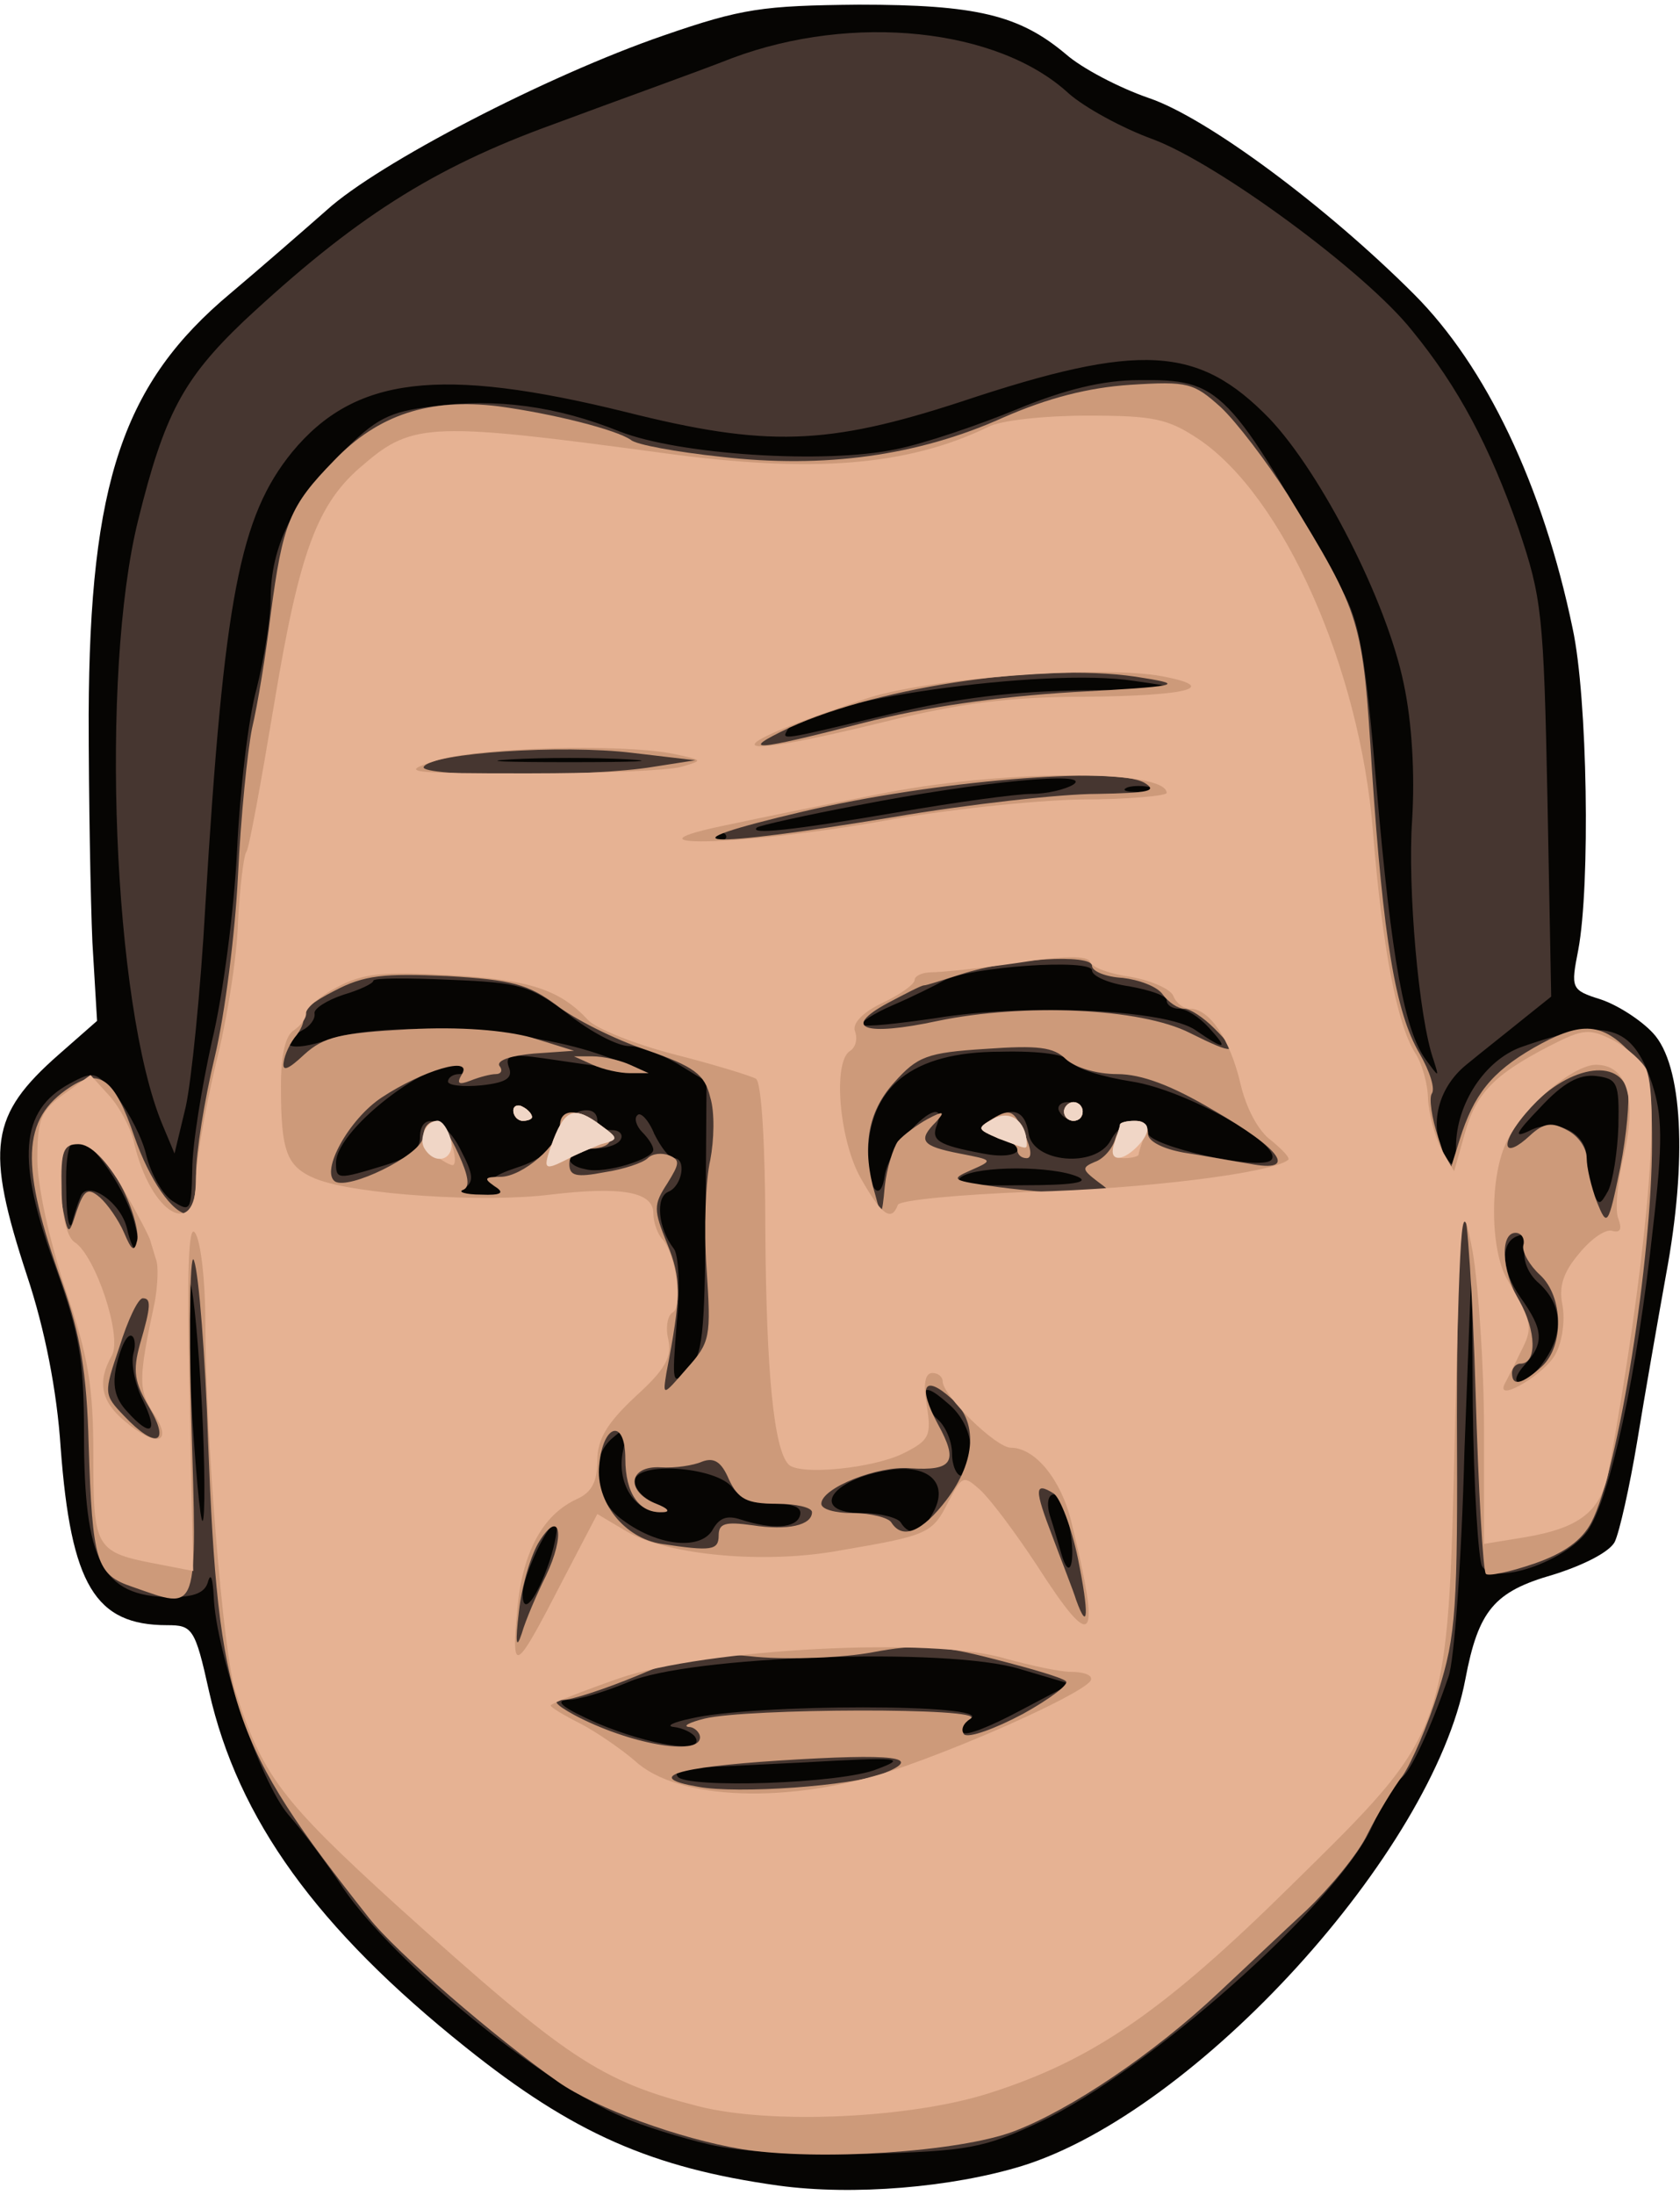 <svg
  version="1.0"
  xmlns="http://www.w3.org/2000/svg"
  viewBox="0 0 1800 2350"
  preserveAspectRatio="xMidYMid meet"
>
  <g id="layer101" fill="#060503" stroke="none">
  <path d="M834 2340 c-136 -19 -220 -56 -335 -148 -159 -127 -244 -244 -275 -381 -15 -68 -18 -71 -45 -71 -77 0 -103 -43 -114 -190 -4 -61 -17 -127 -36 -184 -45 -137 -40 -172 34 -237 l41 -36 -5 -84 c-2 -46 -4 -156 -4 -244 1 -249 37 -355 152 -451 32 -27 78 -67 103 -89 55 -50 236 -144 361 -187 84 -29 106 -32 209 -33 126 0 172 11 222 53 17 15 57 36 89 47 62 21 190 116 284 210 77 77 138 204 170 358 16 74 19 275 6 344 -8 41 -8 43 24 53 18 6 43 22 56 36 32 34 37 136 14 259 -9 50 -23 130 -31 179 -8 48 -19 97 -24 107 -6 11 -34 25 -66 35 -63 18 -80 38 -94 112 -35 185 -288 463 -475 521 -75 23 -181 32 -261 21z"/>
  </g>
  <g id="layer102" fill="#463630" stroke="none">
  <path d="M760 2296 c-30 -7 -72 -20 -92 -29 -90 -38 -246 -166 -300 -245 -17 -26 -44 -62 -59 -79 -30 -35 -78 -175 -80 -234 -1 -18 -3 -26 -6 -16 -3 12 -14 17 -41 17 -73 -1 -92 -38 -92 -175 0 -80 -5 -107 -30 -177 -43 -116 -39 -169 15 -198 26 -14 28 -13 51 15 12 16 27 44 31 63 5 19 17 41 28 48 19 12 20 11 21 -34 0 -26 10 -87 21 -137 12 -49 24 -142 27 -205 3 -63 12 -141 21 -173 8 -32 15 -75 15 -96 0 -55 24 -104 75 -155 38 -38 51 -45 99 -51 68 -9 133 0 200 27 64 25 220 35 296 19 30 -6 89 -26 130 -43 51 -21 92 -31 130 -31 88 -1 96 7 218 225 19 34 25 70 37 212 16 185 30 260 53 291 14 19 14 19 8 0 -16 -45 -28 -185 -23 -257 3 -49 0 -104 -9 -146 -18 -88 -88 -225 -144 -284 -76 -78 -138 -82 -330 -18 -144 47 -209 49 -360 11 -199 -49 -290 -38 -357 43 -56 69 -73 155 -93 486 -5 91 -15 188 -21 215 l-12 50 -13 -31 c-53 -127 -67 -482 -26 -647 28 -113 48 -151 113 -213 118 -110 202 -164 332 -211 67 -25 154 -56 192 -71 129 -48 284 -32 360 38 17 15 57 37 90 49 70 26 229 143 278 205 50 61 83 124 114 212 25 74 27 91 31 290 l4 211 -30 24 c-16 13 -44 35 -61 49 -32 26 -41 69 -21 100 8 12 10 9 10 -12 0 -46 31 -93 70 -107 91 -32 119 -24 140 39 11 34 12 61 1 155 -17 157 -46 289 -70 324 -24 33 -100 59 -113 38 -4 -7 -9 -84 -10 -172 l-1 -160 -8 210 c-3 116 -11 224 -17 240 -18 53 -41 103 -51 109 -5 4 -20 27 -32 54 -40 83 -240 260 -355 314 -60 28 -77 31 -183 34 -72 2 -137 -2 -171 -10z m180 -402 c32 -12 25 -13 -80 -7 -63 3 -120 6 -127 6 -7 0 -10 4 -7 9 8 13 176 8 214 -8z m-195 -34 c-3 -5 -14 -10 -23 -11 -9 -1 -1 -5 18 -9 67 -16 325 -16 300 0 -8 5 -12 12 -8 15 3 4 30 -7 60 -23 l55 -29 -54 -16 c-77 -24 -357 -14 -420 14 -24 10 -53 19 -65 19 -15 1 -4 9 32 25 57 24 116 33 105 15z m-156 -189 c6 -19 9 -36 7 -39 -7 -6 -36 55 -36 75 0 24 15 5 29 -36z m557 -36 c-4 -19 -12 -35 -17 -35 -6 0 -8 10 -4 23 4 12 9 30 12 40 9 32 16 10 9 -28z m-352 -8 c34 11 59 9 63 -4 3 -9 -6 -13 -28 -13 -18 0 -37 -7 -44 -17 -17 -23 -105 -29 -105 -7 0 8 10 19 23 24 12 5 16 9 8 9 -29 2 -50 -29 -44 -63 6 -28 5 -30 -10 -17 -27 22 -21 67 11 89 38 28 84 32 96 9 7 -12 15 -15 30 -10z m-579 -145 c-4 -62 -9 -111 -12 -108 -3 2 -1 67 3 143 5 76 10 125 12 108 2 -16 1 -81 -3 -143z m785 137 c17 -31 -5 -52 -48 -45 -63 10 -85 46 -28 46 19 0 38 5 41 10 10 16 23 12 35 -11z m40 -67 c0 -18 -9 -37 -25 -50 -17 -15 -25 -18 -25 -8 0 7 7 19 15 26 8 7 15 23 15 36 0 13 5 24 10 24 6 0 10 -13 10 -28z m-887 -53 c-8 -16 -13 -39 -10 -50 3 -10 1 -19 -3 -19 -5 0 -11 14 -15 31 -5 22 -2 36 11 50 26 29 34 23 17 -12z m603 -195 l1 -146 -31 -19 c-17 -10 -40 -19 -52 -19 -12 0 -41 -15 -65 -34 -41 -31 -52 -34 -127 -37 -45 -2 -82 -2 -82 1 0 3 -15 10 -32 15 -18 6 -32 15 -31 20 1 6 -5 14 -13 18 -30 17 -12 24 28 10 60 -20 205 -13 288 15 67 23 65 23 -58 5 -35 -5 -41 -3 -37 9 5 12 -2 17 -29 20 -20 2 -36 0 -36 -4 0 -4 5 -8 12 -8 6 0 9 -3 5 -6 -22 -22 -137 63 -137 101 0 18 2 18 51 3 27 -8 39 -17 39 -30 0 -29 27 -21 44 14 13 25 14 33 4 40 -8 5 -2 8 17 8 21 0 26 -3 16 -9 -10 -6 -4 -12 23 -21 25 -8 38 -19 42 -36 6 -23 44 -36 44 -14 0 6 7 10 16 10 8 0 12 5 9 10 -3 6 -17 10 -31 10 -28 0 -33 17 -6 22 20 5 72 -11 72 -21 0 -4 -5 -12 -12 -19 -6 -6 -9 -15 -5 -18 3 -4 12 5 18 20 7 14 16 26 21 26 14 0 9 30 -6 36 -14 6 -11 39 6 61 5 6 7 42 3 80 -5 65 -5 67 12 50 16 -15 18 -38 19 -163z m898 154 c22 -31 20 -61 -5 -84 -12 -10 -18 -26 -15 -37 3 -11 0 -17 -7 -14 -20 6 -19 36 2 66 25 35 26 49 4 73 -9 10 -11 18 -5 18 6 0 18 -10 26 -22z m-1509 -145 c-8 -37 -47 -93 -62 -93 -9 0 -13 17 -12 53 0 28 3 45 6 37 2 -8 6 -21 9 -28 6 -20 43 4 50 33 3 14 8 25 11 25 3 0 2 -12 -2 -27z m1589 -107 c1 -47 -1 -51 -24 -54 -18 -2 -35 7 -60 34 -26 27 -29 33 -12 25 28 -15 62 1 62 29 0 10 3 26 6 35 7 16 8 16 17 0 5 -10 10 -41 11 -69z m-761 7 c23 -26 39 -30 31 -9 -7 17 1 22 49 31 40 8 53 -8 15 -19 -19 -5 -21 -8 -8 -16 24 -16 38 -12 42 13 4 32 72 38 88 8 12 -23 40 -29 40 -8 0 14 120 41 132 29 15 -15 -91 -75 -149 -84 -32 -5 -61 -14 -65 -21 -5 -8 -33 -12 -76 -11 -95 0 -142 38 -142 113 0 35 14 50 18 19 2 -12 13 -33 25 -45z m182 47 c-27 -12 -107 -12 -125 0 -10 7 10 10 65 9 54 0 73 -3 60 -9z m140 -160 c-10 -11 -24 -20 -32 -20 -7 0 -13 -4 -13 -9 0 -5 -18 -11 -40 -15 -22 -3 -40 -11 -40 -17 0 -13 -132 -4 -159 11 -9 5 -33 17 -54 26 -21 9 -36 19 -33 21 2 3 38 -1 79 -7 99 -16 247 -9 278 13 32 22 36 21 14 -3z m-518 -207 c-4 -3 -10 -3 -14 0 -3 4 0 7 7 7 7 0 10 -3 7 -7z m183 -23 c63 -11 129 -20 145 -20 17 0 37 -5 45 -10 22 -15 -102 -3 -230 22 -58 11 -107 22 -109 24 -9 8 38 3 149 -16z m273 -27 c-7 -2 -19 -2 -25 0 -7 3 -2 5 12 5 14 0 19 -2 13 -5z m-560 -30 c-35 -2 -91 -2 -125 0 -35 2 -7 3 62 3 69 0 97 -1 63 -3z m279 -48 c75 -18 133 -25 213 -26 105 -1 107 -2 50 -10 -96 -15 -352 22 -371 52 -7 12 -9 12 108 -16z"/>
  <path d="M550 1189 c0 -5 5 -7 10 -4 6 3 10 8 10 11 0 2 -4 4 -10 4 -5 0 -10 -5 -10 -11z"/>
  <path d="M1135 1190 c-3 -5 1 -10 9 -10 9 0 16 5 16 10 0 6 -4 10 -9 10 -6 0 -13 -4 -16 -10z"/>
  </g>
  <g id="layer103" fill="#cd9a7a" stroke="none">
  <path d="M795 2301 c-67 -11 -157 -44 -197 -72 -67 -47 -174 -139 -203 -176 -147 -186 -161 -227 -172 -508 -3 -93 -10 -181 -15 -195 -4 -14 -6 58 -3 168 6 214 9 206 -63 181 -39 -13 -43 -27 -47 -152 -2 -78 -9 -118 -28 -172 -46 -128 -44 -177 8 -211 32 -21 48 -9 69 53 16 46 41 83 58 83 4 0 8 -19 8 -42 0 -24 9 -80 20 -126 11 -46 22 -133 25 -195 3 -62 10 -132 15 -157 6 -25 15 -80 20 -122 13 -98 20 -116 68 -165 47 -49 102 -67 176 -58 59 8 126 25 142 36 5 5 49 13 96 18 111 13 212 -1 303 -42 48 -21 91 -32 136 -35 62 -4 68 -2 97 24 17 16 49 58 72 94 79 129 80 133 90 295 12 179 25 259 51 303 11 19 17 38 13 43 -3 5 0 26 7 47 l12 37 11 -35 c15 -48 34 -72 79 -98 49 -28 72 -28 102 3 22 21 25 33 25 99 0 123 -36 351 -65 406 -10 19 -29 33 -61 44 -26 9 -50 14 -52 11 -3 -3 -8 -90 -11 -194 -3 -104 -9 -193 -13 -197 -4 -4 -7 96 -7 222 1 207 -1 235 -20 295 -11 36 -29 77 -38 90 -10 13 -27 41 -38 63 -10 21 -40 57 -65 81 -25 23 -67 63 -95 89 -68 64 -158 125 -219 148 -58 22 -210 32 -291 19z m151 -402 c45 -18 13 -22 -112 -14 -109 7 -145 18 -86 28 42 8 166 -1 198 -14z m-196 -39 c0 -5 -6 -11 -12 -11 -7 -1 1 -5 17 -9 45 -11 303 -12 285 0 -8 5 -11 12 -7 17 5 4 33 -6 63 -22 29 -16 50 -32 46 -35 -4 -4 -39 -14 -78 -24 -58 -15 -81 -16 -129 -7 -32 6 -88 8 -124 5 -57 -6 -74 -3 -128 20 -34 14 -70 26 -80 26 -12 0 -8 5 12 16 58 31 135 45 135 24z m-165 -173 c21 -44 15 -72 -7 -37 -9 14 -19 48 -22 75 -4 34 -3 42 3 24 4 -14 16 -42 26 -62z m570 -18 c-7 -34 -19 -65 -26 -70 -21 -13 -21 -5 -1 47 10 27 22 57 25 67 13 36 14 15 2 -44z m-385 -25 c0 -13 7 -15 36 -11 38 6 64 0 64 -14 0 -5 -17 -9 -38 -9 -32 0 -41 -5 -51 -26 -8 -19 -16 -24 -29 -19 -9 4 -29 7 -44 6 -35 -2 -38 26 -5 39 13 5 16 9 6 9 -24 1 -39 -20 -39 -57 0 -44 -24 -38 -28 7 -4 39 27 78 67 84 53 8 61 7 61 -9z m244 -38 c32 -42 34 -85 5 -109 -29 -26 -36 -13 -14 28 22 40 16 50 -30 47 -34 -3 -95 21 -95 38 0 6 15 10 34 10 19 0 38 5 41 10 12 19 33 10 59 -24z m-854 -99 c-16 -27 -18 -39 -10 -68 12 -41 12 -49 3 -49 -5 0 -16 23 -25 52 -17 50 -17 51 5 74 34 36 50 30 27 -9z m597 -149 c-3 -42 -1 -95 4 -116 4 -21 5 -51 0 -67 -6 -25 -17 -33 -69 -51 -33 -11 -77 -33 -96 -48 -30 -22 -47 -27 -117 -31 -68 -3 -89 -1 -121 16 -22 11 -37 23 -34 26 3 4 0 13 -6 21 -7 8 -13 21 -14 29 -2 11 5 8 22 -8 21 -19 38 -23 112 -27 55 -3 103 1 132 9 l45 14 -43 3 c-23 2 -40 7 -37 13 4 5 2 9 -4 9 -5 0 -17 3 -27 7 -13 5 -15 3 -9 -7 12 -20 -42 -4 -86 25 -35 23 -66 79 -50 90 15 9 89 -27 94 -46 7 -28 20 -23 38 16 11 24 13 36 5 39 -6 2 3 5 19 5 23 1 26 -2 15 -9 -12 -8 -11 -10 6 -10 24 0 64 -35 64 -55 0 -18 19 -19 42 -1 20 15 14 26 -14 26 -10 0 -18 7 -18 16 0 13 7 15 38 9 20 -3 41 -10 46 -15 5 -5 15 -6 23 -3 12 5 11 9 -2 30 -15 23 -15 28 0 65 15 37 15 55 -1 138 -4 25 -4 25 22 -5 25 -28 26 -33 21 -107z m895 105 c24 -22 23 -75 -2 -98 -11 -10 -19 -24 -18 -31 2 -7 -1 -13 -7 -14 -18 -2 -17 40 3 73 18 32 19 67 1 67 -5 0 -9 5 -9 10 0 15 11 12 32 -7z m-1522 -193 c-37 -72 -78 -65 -65 12 8 42 8 43 17 15 8 -23 12 -26 25 -15 8 7 20 24 26 38 8 19 11 21 14 8 2 -9 -5 -35 -17 -58z m1614 -102 c-11 -39 -72 -24 -113 28 -25 32 -19 45 8 20 15 -14 24 -15 40 -6 12 6 21 19 21 30 0 10 5 31 11 47 11 27 12 26 25 -37 7 -36 10 -72 8 -82z m-782 54 c6 -7 21 -18 32 -24 17 -9 19 -8 9 3 -20 20 -16 26 25 34 36 7 37 7 12 18 -23 10 -20 11 30 18 30 4 71 7 90 8 33 0 34 -1 16 -14 -17 -13 -17 -15 -3 -21 9 -3 19 -14 22 -25 7 -22 35 -26 35 -5 0 8 16 16 38 20 20 3 52 9 71 12 52 10 35 -15 -40 -58 -44 -26 -76 -38 -102 -38 -22 0 -45 -7 -55 -16 -13 -13 -30 -15 -86 -11 -63 4 -73 8 -98 36 -29 32 -35 71 -20 121 6 23 7 23 10 -10 2 -19 9 -41 14 -48z m339 -121 c-12 -12 -26 -21 -32 -21 -7 0 -17 -7 -23 -15 -6 -9 -26 -16 -43 -18 -18 -1 -33 -7 -33 -13 0 -13 -88 -8 -140 9 -19 6 -37 12 -40 12 -3 0 -20 9 -39 19 -50 27 -25 36 54 19 92 -19 217 -14 270 13 48 24 54 23 26 -5z m-345 -226 c82 -14 181 -25 219 -25 56 -1 66 -3 51 -12 -32 -18 -226 -2 -366 31 -158 37 -109 40 96 6z m-256 -54 l45 -7 -68 -8 c-74 -9 -214 0 -223 15 -6 11 181 11 246 0z m225 -47 c66 -17 143 -28 225 -33 112 -6 120 -8 76 -15 -101 -18 -281 8 -380 53 -57 27 -37 25 79 -5z"/>
  <path d="M550 1189 c0 -5 5 -7 10 -4 6 3 10 8 10 11 0 2 -4 4 -10 4 -5 0 -10 -5 -10 -11z"/>
  <path d="M635 1140 l-20 -9 20 0 c11 0 29 4 40 9 l20 9 -20 0 c-11 0 -29 -4 -40 -9z"/>
  <path d="M1090 1231 c0 -5 -10 -11 -22 -15 -19 -5 -21 -8 -8 -16 22 -14 26 -13 38 15 7 15 8 25 2 25 -6 0 -10 -4 -10 -9z"/>
  <path d="M1140 1190 c0 -5 5 -10 10 -10 6 0 10 5 10 10 0 6 -4 10 -10 10 -5 0 -10 -4 -10 -10z"/>
  </g>
  <g id="layer104" fill="#e6b293" stroke="none">
  <path d="M748 2255 c-105 -27 -140 -50 -323 -215 -123 -112 -144 -139 -173 -230 -13 -40 -32 -275 -32 -395 0 -44 -5 -87 -11 -95 -7 -11 -9 40 -6 173 l4 189 -36 -7 c-69 -13 -71 -16 -71 -116 0 -74 -5 -106 -30 -179 -17 -52 -30 -110 -30 -139 0 -43 4 -52 29 -70 l28 -20 20 22 c11 12 24 36 27 52 18 75 66 103 66 38 0 -21 10 -76 21 -123 12 -47 23 -115 24 -153 2 -37 6 -71 9 -75 3 -4 16 -76 30 -160 27 -162 46 -214 96 -255 52 -45 75 -45 320 -12 161 22 262 14 349 -28 13 -7 61 -12 106 -12 70 0 86 3 119 25 91 61 173 245 187 420 10 125 26 207 45 237 8 12 14 35 14 50 1 15 7 39 14 53 l14 24 11 -39 c12 -44 31 -64 91 -95 37 -19 43 -19 69 -6 16 9 31 23 35 31 15 40 -1 212 -40 428 -8 45 -31 63 -91 73 l-43 7 0 -123 c0 -68 -6 -153 -12 -189 -12 -63 -13 -53 -19 184 -8 333 -5 326 -177 495 -136 134 -212 186 -322 221 -84 27 -234 34 -312 14z m210 -360 c86 -29 211 -86 211 -97 1 -5 -9 -8 -21 -8 -13 0 -44 -7 -70 -14 -77 -24 -322 -11 -415 21 -40 14 -73 27 -73 29 0 2 15 11 33 20 17 9 43 27 57 39 46 43 166 47 278 10z m-353 -207 l35 -67 32 19 c44 25 147 35 228 20 94 -16 99 -18 116 -52 15 -28 16 -29 34 -13 11 10 38 46 61 81 61 95 69 85 37 -46 -11 -46 -39 -80 -65 -80 -16 0 -73 -56 -73 -71 0 -5 -5 -9 -11 -9 -8 0 -10 12 -6 35 5 32 3 37 -25 51 -32 16 -111 24 -123 12 -16 -16 -24 -100 -25 -250 0 -90 -4 -159 -10 -163 -5 -3 -44 -15 -87 -26 -43 -11 -85 -28 -93 -37 -30 -32 -61 -43 -148 -48 -71 -4 -93 -2 -121 13 -19 10 -34 23 -33 28 0 6 -6 13 -13 18 -9 5 -14 26 -14 60 0 70 6 86 37 99 42 17 181 26 252 17 76 -9 110 -3 110 20 0 9 4 21 9 27 15 15 23 72 12 79 -6 3 -8 17 -5 29 4 19 -3 32 -35 61 -31 29 -41 46 -41 69 0 22 -6 34 -22 41 -37 17 -59 58 -64 121 -6 68 -2 65 51 -38z m-440 -174 c-17 -26 -17 -37 1 -121 3 -18 4 -38 1 -45 -2 -7 -5 -16 -6 -20 -1 -4 -14 -29 -29 -55 -18 -31 -35 -48 -48 -48 -16 0 -19 7 -18 48 0 29 6 52 14 57 22 14 51 100 40 121 -16 28 -12 49 13 70 34 29 53 25 32 -7z m1502 -65 c7 -13 10 -36 7 -52 -4 -20 1 -35 18 -55 13 -16 29 -27 36 -24 8 2 10 -2 6 -13 -4 -9 -1 -40 6 -69 14 -60 3 -96 -30 -96 -24 0 -77 44 -95 81 -19 36 -19 117 0 149 27 47 28 51 14 78 -7 15 -15 30 -17 34 -10 21 45 -12 55 -33z m-705 -159 c2 -5 64 -11 143 -14 119 -3 257 -20 275 -34 3 -2 -6 -11 -18 -21 -14 -10 -27 -35 -33 -61 -11 -47 -33 -80 -54 -80 -7 0 -15 -6 -18 -14 -3 -7 -23 -16 -45 -20 -22 -3 -42 -10 -44 -16 -2 -7 -28 -7 -78 1 -41 6 -83 10 -92 10 -10 0 -18 4 -18 8 0 5 -16 16 -35 25 -21 10 -32 22 -29 30 3 8 1 17 -5 21 -19 11 -12 95 11 136 22 39 33 48 40 29z m-16 -411 c66 -12 161 -22 211 -23 51 0 93 -4 93 -7 0 -26 -182 -25 -312 2 -57 11 -125 25 -153 31 -135 27 8 24 161 -3z m-216 -58 c24 -7 24 -7 -9 -14 -55 -11 -213 -7 -256 8 -37 12 -29 13 100 13 77 0 151 -3 165 -7z m217 -48 c81 -20 134 -27 215 -27 111 -1 146 -10 83 -22 -65 -12 -255 2 -320 25 -164 55 -153 67 22 24z"/>
  <path d="M465 1236 c-17 -12 -14 -36 4 -36 8 0 23 41 17 47 -1 2 -11 -3 -21 -11z"/>
  <path d="M593 1220 c13 -33 23 -36 51 -15 19 14 19 15 0 20 -10 4 -27 11 -36 16 -26 13 -27 12 -15 -21z"/>
  <path d="M550 1189 c0 -5 5 -7 10 -4 6 3 10 8 10 11 0 2 -4 4 -10 4 -5 0 -10 -5 -10 -11z"/>
  <path d="M1194 1224 c3 -9 6 -18 6 -20 0 -2 7 -4 16 -4 11 0 14 5 10 16 -3 9 -6 18 -6 20 0 2 -7 4 -16 4 -11 0 -14 -5 -10 -16z"/>
  <path d="M1070 1219 c-23 -10 -24 -11 -6 -21 18 -10 35 2 36 25 0 8 2 8 -30 -4z"/>
  <path d="M1140 1190 c0 -5 5 -10 10 -10 6 0 10 5 10 10 0 6 -4 10 -10 10 -5 0 -10 -4 -10 -10z"/>
  </g>
  <g id="layer105" fill="#f0d6c6" stroke="none">
  <path d="M593 1220 c13 -33 23 -36 51 -15 19 14 19 15 0 20 -10 4 -27 11 -36 16 -26 13 -27 12 -15 -21z"/>
  <path d="M455 1230 c-7 -11 2 -30 14 -30 5 0 11 9 14 20 5 21 -16 29 -28 10z"/>
  <path d="M1194 1224 c3 -9 6 -18 6 -20 0 -2 7 -4 15 -4 18 0 19 12 3 28 -17 17 -31 15 -24 -4z"/>
  <path d="M1070 1219 c-23 -10 -24 -11 -6 -21 18 -10 35 2 36 25 0 8 2 8 -30 -4z"/>
  <path d="M550 1189 c0 -5 5 -7 10 -4 6 3 10 8 10 11 0 2 -4 4 -10 4 -5 0 -10 -5 -10 -11z"/>
  <path d="M1140 1190 c0 -5 5 -10 10 -10 6 0 10 5 10 10 0 6 -4 10 -10 10 -5 0 -10 -4 -10 -10z"/>
  </g>
</svg>
